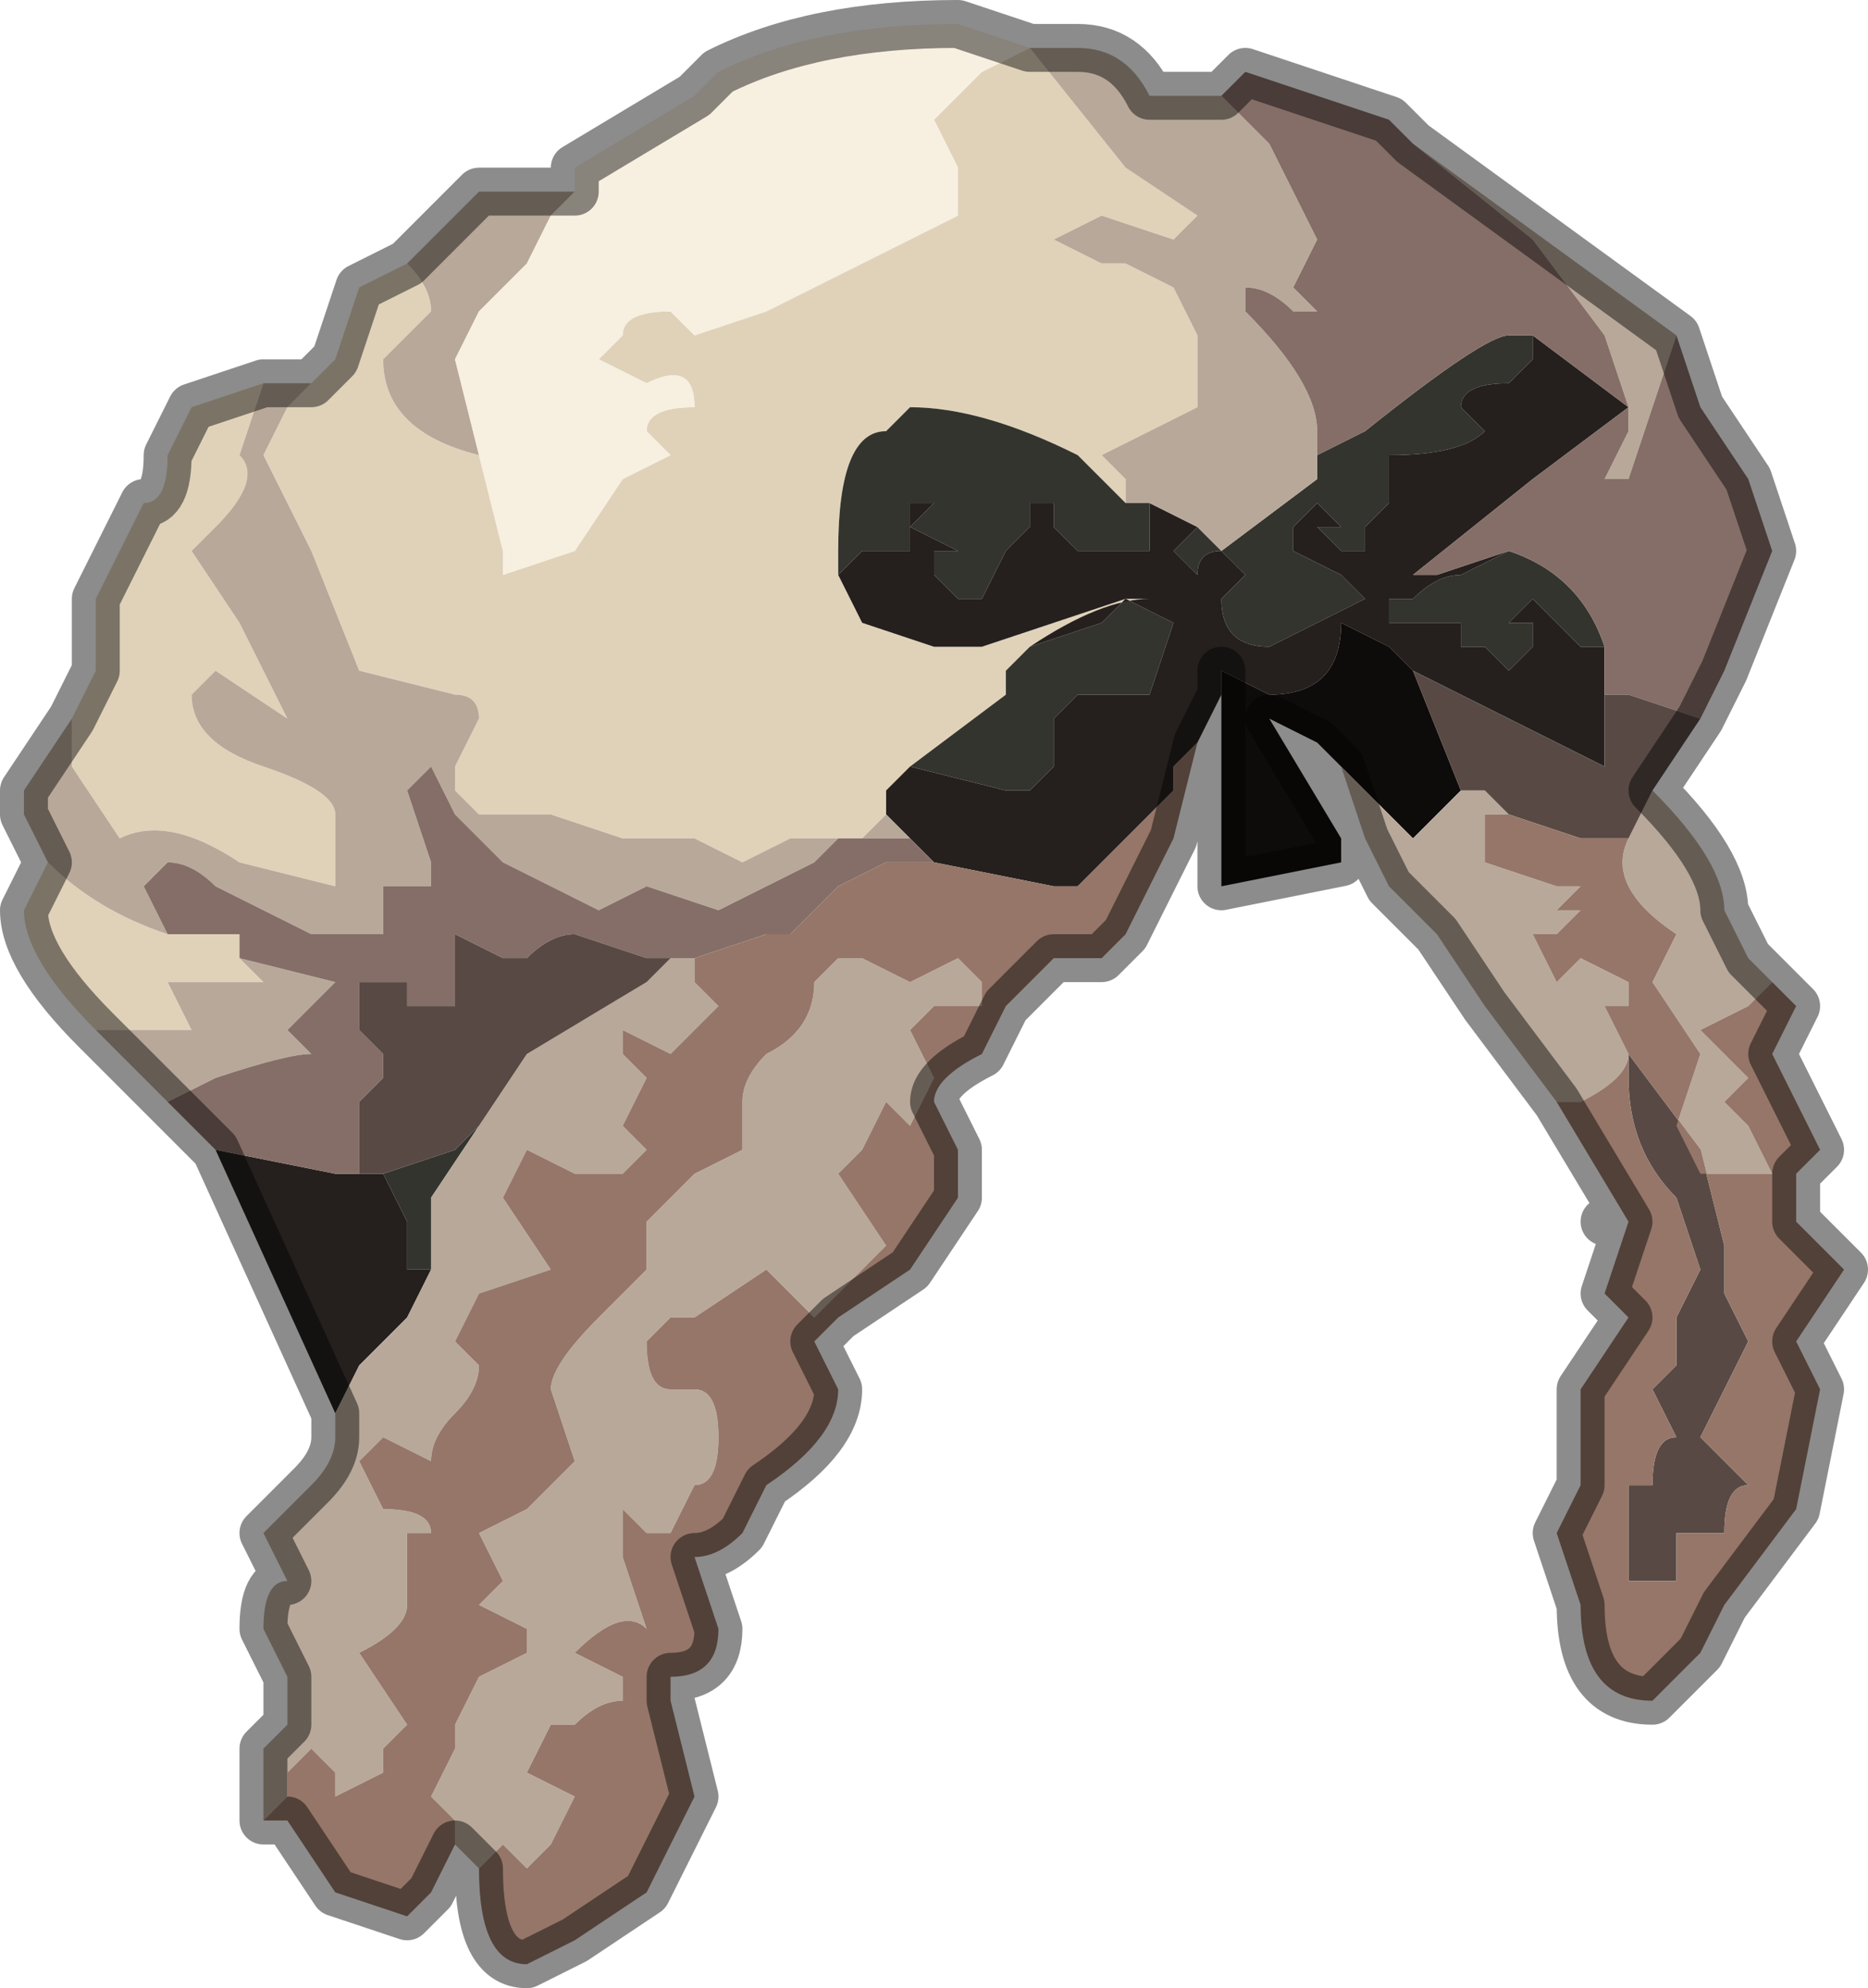 <?xml version="1.0" encoding="UTF-8" standalone="no"?>
<svg xmlns:xlink="http://www.w3.org/1999/xlink" height="4.15px" width="3.9px" xmlns="http://www.w3.org/2000/svg">
  <g transform="matrix(1.0, 0.0, 0.0, 1.0, 1.9, 0.55)">
    <path d="M-0.9 0.4 L-0.85 0.6 -0.85 0.65 -0.7 0.6 -0.6 0.45 -0.5 0.4 -0.55 0.35 Q-0.55 0.3 -0.45 0.3 -0.45 0.2 -0.55 0.25 L-0.65 0.2 -0.6 0.15 Q-0.6 0.1 -0.5 0.1 L-0.45 0.15 -0.3 0.1 -0.2 0.05 Q0.0 -0.05 0.1 -0.1 L0.1 -0.2 0.05 -0.3 0.15 -0.4 0.25 -0.45 0.45 -0.2 0.6 -0.1 0.55 -0.05 0.4 -0.1 0.3 -0.05 0.4 0.0 0.45 0.0 0.55 0.05 0.6 0.15 0.6 0.3 0.5 0.35 0.4 0.4 0.45 0.45 0.45 0.5 0.35 0.4 Q0.15 0.3 0.0 0.3 L-0.05 0.35 Q-0.15 0.35 -0.15 0.6 L-0.15 0.65 -0.1 0.75 0.05 0.8 0.15 0.8 0.45 0.7 0.5 0.7 Q0.4 0.7 0.25 0.8 L0.2 0.85 0.2 0.9 0.0 1.05 -0.05 1.1 -0.05 1.15 -0.1 1.2 -0.15 1.2 -0.15 1.2 -0.25 1.2 -0.35 1.25 -0.45 1.2 -0.6 1.2 -0.75 1.15 -0.8 1.15 -0.9 1.15 -0.95 1.1 -0.95 1.05 -0.9 0.95 Q-0.9 0.9 -0.95 0.9 L-1.15 0.85 -1.25 0.6 -1.3 0.5 -1.35 0.4 -1.3 0.3 -1.2 0.2 -1.15 0.05 -1.05 0.0 Q-1.0 0.05 -1.0 0.1 L-1.1 0.2 Q-1.1 0.35 -0.9 0.4 M-1.7 1.6 Q-1.85 1.45 -1.85 1.35 L-1.8 1.25 Q-1.7 1.35 -1.55 1.4 L-1.4 1.4 -1.4 1.45 -1.35 1.5 -1.35 1.5 -1.55 1.5 -1.55 1.5 -1.5 1.6 -1.65 1.6 -1.7 1.6 M-1.75 0.95 L-1.75 0.95 -1.7 0.85 -1.7 0.7 -1.6 0.5 Q-1.55 0.5 -1.55 0.4 L-1.5 0.3 -1.35 0.25 -1.4 0.4 Q-1.35 0.45 -1.45 0.55 L-1.5 0.6 -1.4 0.75 -1.3 0.95 -1.3 0.95 -1.45 0.85 -1.5 0.9 Q-1.5 1.0 -1.35 1.05 -1.2 1.1 -1.2 1.15 L-1.2 1.3 -1.2 1.3 -1.4 1.25 Q-1.55 1.15 -1.65 1.2 L-1.75 1.05 -1.75 0.95" fill="#e0d2b9" fill-rule="evenodd" stroke="none"/>
    <path d="M0.0 1.05 L0.2 0.9 0.2 0.85 0.25 0.8 0.4 0.75 0.45 0.7 0.55 0.75 0.5 0.9 0.35 0.9 Q0.3 0.95 0.3 0.95 L0.3 1.05 0.25 1.1 0.2 1.1 0.0 1.05 M-0.15 0.65 L-0.15 0.6 Q-0.15 0.35 -0.05 0.35 L0.0 0.3 Q0.15 0.3 0.35 0.4 L0.45 0.5 0.5 0.5 0.5 0.6 0.4 0.6 0.35 0.6 0.3 0.55 0.3 0.5 0.25 0.5 0.25 0.55 0.2 0.6 0.15 0.7 0.1 0.7 0.05 0.65 0.05 0.6 0.1 0.6 0.0 0.55 0.05 0.5 0.0 0.5 0.0 0.6 -0.1 0.6 -0.15 0.65 M1.3 0.15 L1.3 0.2 1.25 0.25 Q1.15 0.25 1.15 0.3 L1.2 0.35 Q1.15 0.4 1.0 0.4 L1.0 0.5 0.95 0.55 0.95 0.6 0.9 0.6 0.85 0.55 0.9 0.55 0.85 0.5 0.8 0.55 0.8 0.6 0.9 0.65 0.95 0.7 0.85 0.75 0.75 0.8 Q0.65 0.8 0.65 0.7 0.65 0.7 0.7 0.65 L0.65 0.6 Q0.6 0.6 0.6 0.65 L0.55 0.6 0.6 0.55 0.65 0.6 0.85 0.45 0.85 0.4 0.95 0.35 Q1.2 0.15 1.25 0.15 L1.3 0.15 M1.25 0.6 Q1.4 0.65 1.45 0.8 L1.4 0.8 1.35 0.75 1.3 0.7 Q1.3 0.7 1.25 0.75 L1.3 0.75 1.3 0.8 1.25 0.85 1.2 0.8 1.15 0.8 1.15 0.75 1.1 0.75 1.0 0.75 1.0 0.7 1.05 0.7 Q1.1 0.65 1.15 0.65 L1.25 0.6 M-1.0 2.1 L-1.05 2.1 -1.05 2.1 -1.05 2.0 -1.1 1.9 -1.1 1.9 -0.95 1.85 -0.9 1.8 -1.0 1.95 -1.0 2.1" fill="#34342e" fill-rule="evenodd" stroke="none"/>
    <path d="M-0.05 1.15 L-0.05 1.1 0.0 1.05 0.2 1.1 0.25 1.1 0.3 1.05 0.3 0.95 Q0.3 0.95 0.35 0.9 L0.5 0.9 0.55 0.75 0.45 0.7 0.4 0.75 0.25 0.8 Q0.4 0.7 0.5 0.7 L0.45 0.7 0.15 0.8 0.05 0.8 -0.1 0.75 -0.15 0.65 -0.1 0.6 0.0 0.6 0.0 0.5 0.05 0.5 0.0 0.55 0.1 0.6 0.05 0.6 0.05 0.65 0.1 0.7 0.15 0.7 0.2 0.6 0.25 0.55 0.25 0.5 0.3 0.5 0.3 0.55 0.35 0.6 0.4 0.6 0.5 0.6 0.5 0.5 0.6 0.55 0.55 0.6 0.6 0.65 Q0.6 0.6 0.65 0.6 L0.7 0.65 Q0.65 0.7 0.65 0.7 0.65 0.8 0.75 0.8 L0.85 0.75 0.95 0.7 0.9 0.65 0.8 0.6 0.8 0.55 0.85 0.5 0.9 0.55 0.85 0.55 0.9 0.6 0.95 0.6 0.95 0.55 1.0 0.5 1.0 0.4 Q1.15 0.4 1.2 0.35 L1.15 0.3 Q1.15 0.25 1.25 0.25 L1.3 0.2 1.3 0.15 1.5 0.3 1.3 0.45 1.05 0.65 1.1 0.65 1.25 0.6 1.15 0.65 Q1.1 0.65 1.05 0.7 L1.0 0.7 1.0 0.75 1.1 0.75 1.15 0.75 1.15 0.8 1.2 0.8 1.25 0.85 1.3 0.8 1.3 0.75 1.25 0.75 Q1.3 0.7 1.3 0.7 L1.35 0.75 1.4 0.8 1.45 0.8 1.45 0.9 1.45 1.05 1.05 0.85 1.0 0.8 0.9 0.75 Q0.9 0.9 0.75 0.9 L0.65 0.85 0.65 0.9 0.6 1.0 0.55 1.05 0.55 1.1 0.35 1.3 0.3 1.3 0.05 1.25 0.0 1.2 0.0 1.2 -0.05 1.15 M-1.2 2.4 L-1.45 1.85 -1.2 1.9 -1.15 1.9 -1.15 1.9 -1.1 1.9 -1.1 1.9 -1.05 2.0 -1.05 2.1 -1.05 2.1 -1.0 2.1 -1.05 2.2 -1.15 2.3 -1.2 2.4" fill="#25201d" fill-rule="evenodd" stroke="none"/>
    <path d="M0.9 1.05 L0.85 1.0 0.75 0.95 0.9 1.2 0.9 1.25 0.65 1.3 0.65 0.85 0.75 0.9 Q0.9 0.9 0.9 0.75 L1.0 0.8 1.05 0.85 1.15 1.1 1.05 1.2 1.0 1.15 0.9 1.05" fill="#0e0c0b" fill-rule="evenodd" stroke="none"/>
    <path d="M-0.9 0.4 Q-1.1 0.35 -1.1 0.2 L-1.0 0.1 Q-1.0 0.05 -1.05 0.0 L-1.05 0.0 -0.9 -0.15 -0.8 -0.15 -0.7 -0.15 -0.75 -0.1 -0.8 0.0 -0.9 0.1 -0.95 0.2 -0.9 0.4 M-1.2 0.2 L-1.3 0.3 -1.35 0.4 -1.3 0.5 -1.25 0.6 -1.15 0.85 -0.95 0.9 Q-0.9 0.9 -0.9 0.95 L-0.95 1.05 -0.95 1.1 -0.9 1.15 -0.8 1.15 -0.75 1.15 -0.6 1.2 -0.45 1.2 -0.35 1.25 -0.25 1.2 -0.15 1.2 -0.15 1.2 -0.2 1.25 -0.3 1.3 -0.4 1.35 -0.55 1.3 -0.65 1.35 -0.85 1.25 -0.95 1.15 -1.0 1.05 -1.05 1.1 -1.0 1.25 -1.0 1.3 -1.1 1.3 -1.1 1.4 -1.15 1.4 -1.25 1.4 -1.45 1.3 Q-1.5 1.25 -1.55 1.25 L-1.6 1.3 -1.55 1.4 Q-1.7 1.35 -1.8 1.25 L-1.8 1.25 -1.85 1.15 -1.85 1.1 -1.75 0.95 -1.75 1.05 -1.65 1.2 Q-1.55 1.15 -1.4 1.25 L-1.2 1.3 -1.2 1.3 -1.2 1.15 Q-1.2 1.1 -1.35 1.05 -1.5 1.0 -1.5 0.9 L-1.45 0.85 -1.3 0.95 -1.3 0.95 -1.4 0.75 -1.5 0.6 -1.45 0.55 Q-1.35 0.45 -1.4 0.4 L-1.35 0.25 -1.25 0.25 -1.2 0.2 M-0.1 1.2 L-0.05 1.15 0.0 1.2 -0.1 1.2 M0.45 0.5 L0.45 0.45 0.4 0.4 0.5 0.35 0.6 0.3 0.6 0.15 0.55 0.05 0.45 0.0 0.4 0.0 0.3 -0.05 0.4 -0.1 0.55 -0.05 0.6 -0.1 0.45 -0.2 0.25 -0.45 0.25 -0.45 0.25 -0.45 0.35 -0.45 Q0.45 -0.45 0.5 -0.35 L0.65 -0.35 0.75 -0.25 0.85 -0.05 0.8 0.05 0.85 0.1 0.8 0.1 Q0.75 0.05 0.7 0.05 L0.7 0.1 Q0.85 0.25 0.85 0.35 L0.85 0.45 0.65 0.6 0.6 0.55 0.5 0.5 0.45 0.5 M1.05 -0.25 L1.6 0.15 1.5 0.45 1.45 0.45 1.5 0.35 1.5 0.3 1.45 0.15 1.3 -0.05 1.05 -0.25 M1.55 1.1 Q1.7 1.25 1.7 1.35 L1.75 1.45 1.8 1.5 1.75 1.55 1.65 1.6 1.7 1.65 1.75 1.7 1.7 1.75 1.75 1.8 1.8 1.9 1.75 1.9 1.7 1.9 1.65 1.9 1.6 1.8 1.65 1.65 1.55 1.5 1.6 1.4 Q1.45 1.3 1.5 1.2 L1.55 1.1 M1.35 1.75 L1.2 1.55 1.1 1.4 1.0 1.3 0.95 1.2 0.9 1.05 1.0 1.15 1.05 1.2 1.15 1.1 1.2 1.1 1.25 1.15 1.2 1.15 1.2 1.25 1.35 1.3 1.4 1.3 1.35 1.35 1.4 1.35 1.35 1.4 1.3 1.4 1.35 1.5 1.4 1.45 1.5 1.5 1.5 1.55 1.45 1.55 1.5 1.65 Q1.5 1.7 1.4 1.75 L1.35 1.75 M-0.9 3.35 L-0.95 3.3 -0.95 3.25 -1.0 3.2 -0.95 3.1 -0.95 3.05 -0.9 2.95 -0.8 2.9 -0.8 2.85 -0.9 2.8 -0.85 2.75 -0.85 2.75 -0.9 2.65 -0.8 2.6 -0.75 2.55 -0.75 2.55 -0.7 2.5 -0.75 2.35 Q-0.75 2.3 -0.65 2.2 L-0.55 2.1 -0.55 2.0 -0.45 1.9 -0.35 1.85 -0.35 1.75 Q-0.35 1.7 -0.3 1.65 -0.2 1.6 -0.2 1.5 L-0.15 1.45 -0.1 1.45 0.0 1.5 0.1 1.45 0.15 1.5 0.15 1.55 0.05 1.55 0.0 1.6 0.05 1.7 0.0 1.8 0.0 1.8 -0.05 1.75 -0.05 1.75 -0.1 1.85 -0.15 1.9 -0.05 2.05 -0.15 2.15 -0.15 2.15 -0.2 2.2 -0.25 2.15 -0.3 2.1 -0.45 2.2 -0.5 2.2 -0.55 2.25 Q-0.55 2.35 -0.5 2.35 L-0.45 2.35 Q-0.4 2.35 -0.4 2.45 -0.4 2.55 -0.45 2.55 L-0.5 2.65 -0.55 2.65 -0.6 2.6 -0.6 2.7 -0.55 2.85 Q-0.6 2.8 -0.7 2.9 L-0.6 2.95 -0.6 3.0 Q-0.65 3.0 -0.7 3.05 L-0.75 3.05 -0.75 3.05 -0.8 3.15 Q-0.8 3.15 -0.7 3.2 L-0.75 3.3 -0.8 3.35 -0.85 3.3 -0.9 3.35 M-1.35 3.25 L-1.35 3.1 -1.3 3.05 -1.3 2.95 -1.3 2.95 -1.35 2.85 Q-1.35 2.75 -1.3 2.75 L-1.35 2.65 -1.25 2.55 Q-1.2 2.5 -1.2 2.45 L-1.2 2.4 -1.15 2.3 -1.05 2.2 -1.0 2.1 -1.0 1.95 -0.9 1.8 -0.8 1.65 -0.55 1.5 -0.5 1.45 -0.45 1.45 -0.45 1.5 -0.4 1.55 -0.45 1.6 -0.5 1.65 -0.6 1.6 -0.6 1.65 -0.55 1.7 -0.6 1.8 -0.55 1.85 -0.6 1.9 -0.7 1.9 -0.8 1.85 -0.85 1.95 -0.75 2.1 -0.9 2.15 -0.95 2.25 -0.9 2.3 Q-0.9 2.35 -0.95 2.4 -1.0 2.45 -1.0 2.5 L-1.1 2.45 -1.1 2.45 -1.15 2.5 -1.1 2.6 Q-1.0 2.6 -1.0 2.65 L-1.05 2.65 -1.05 2.75 -1.05 2.8 Q-1.05 2.85 -1.15 2.9 L-1.15 2.9 -1.05 3.05 -1.05 3.05 -1.1 3.1 -1.1 3.15 -1.2 3.2 Q-1.2 3.2 -1.2 3.15 L-1.25 3.1 -1.3 3.15 -1.3 3.2 -1.35 3.25 M-1.55 1.75 L-1.65 1.65 -1.7 1.6 -1.65 1.6 -1.5 1.6 -1.55 1.5 -1.55 1.5 -1.35 1.5 -1.35 1.5 -1.4 1.45 -1.2 1.5 -1.3 1.6 -1.25 1.65 Q-1.3 1.65 -1.45 1.7 L-1.55 1.75" fill="#b8a899" fill-rule="evenodd" stroke="none"/>
    <path d="M-0.15 1.2 L-0.1 1.2 0.0 1.2 0.0 1.2 0.05 1.25 -0.05 1.25 -0.15 1.3 -0.25 1.4 -0.3 1.4 -0.3 1.4 -0.45 1.45 -0.5 1.45 -0.55 1.45 -0.7 1.4 Q-0.75 1.4 -0.8 1.45 L-0.85 1.45 -0.95 1.4 -0.95 1.45 -0.95 1.55 -1.05 1.55 -1.05 1.5 -1.15 1.5 -1.15 1.6 -1.1 1.65 -1.1 1.7 -1.15 1.75 -1.15 1.8 -1.15 1.9 -1.2 1.9 -1.45 1.85 -1.55 1.75 -1.45 1.7 Q-1.3 1.65 -1.25 1.65 L-1.3 1.6 -1.2 1.5 -1.4 1.45 -1.4 1.4 -1.55 1.4 -1.6 1.3 -1.55 1.25 Q-1.5 1.25 -1.45 1.3 L-1.25 1.4 -1.15 1.4 -1.1 1.4 -1.1 1.3 -1.0 1.3 -1.0 1.25 -1.05 1.1 -1.0 1.05 -0.95 1.15 -0.85 1.25 -0.65 1.35 -0.55 1.3 -0.4 1.35 -0.3 1.3 -0.2 1.25 -0.15 1.2 M0.85 0.45 L0.85 0.35 Q0.85 0.25 0.7 0.1 L0.7 0.05 Q0.75 0.05 0.8 0.1 L0.85 0.1 0.8 0.05 0.85 -0.05 0.75 -0.25 0.65 -0.35 0.7 -0.4 1.0 -0.3 1.05 -0.25 1.3 -0.05 1.45 0.15 1.5 0.3 1.5 0.35 1.45 0.45 1.5 0.45 1.6 0.15 1.65 0.3 1.75 0.45 1.8 0.6 1.7 0.85 1.65 0.95 1.5 0.9 1.45 0.9 1.45 0.8 Q1.4 0.65 1.25 0.6 L1.1 0.65 1.05 0.65 1.3 0.45 1.5 0.3 1.3 0.15 1.25 0.15 Q1.2 0.15 0.95 0.35 L0.85 0.4 0.85 0.45" fill="#856e67" fill-rule="evenodd" stroke="none"/>
    <path d="M1.65 0.95 L1.55 1.1 1.5 1.2 1.4 1.2 1.25 1.15 1.2 1.1 1.15 1.1 1.05 0.85 1.45 1.05 1.45 0.9 1.5 0.9 1.65 0.95 M1.5 1.7 L1.5 1.65 1.65 1.85 1.7 2.05 1.7 2.15 1.75 2.25 1.65 2.45 1.75 2.55 Q1.7 2.55 1.7 2.65 L1.6 2.65 1.6 2.75 1.55 2.75 1.5 2.75 1.5 2.7 1.5 2.55 1.55 2.55 Q1.55 2.45 1.6 2.45 L1.55 2.35 1.6 2.3 1.6 2.2 1.65 2.1 1.6 1.95 Q1.5 1.85 1.5 1.7 M-1.15 1.9 L-1.15 1.8 -1.15 1.75 -1.1 1.7 -1.1 1.65 -1.15 1.6 -1.15 1.5 -1.05 1.5 -1.05 1.55 -0.95 1.55 -0.95 1.45 -0.95 1.4 -0.85 1.45 -0.8 1.45 Q-0.75 1.4 -0.7 1.4 L-0.55 1.45 -0.5 1.45 -0.55 1.5 -0.8 1.65 -0.9 1.8 -0.95 1.85 -1.1 1.9 -1.15 1.9 -1.15 1.9" fill="#584944" fill-rule="evenodd" stroke="none"/>
    <path d="M0.25 -0.45 L0.15 -0.4 0.05 -0.3 0.1 -0.2 0.1 -0.1 Q0.0 -0.05 -0.2 0.05 L-0.3 0.1 -0.45 0.15 -0.5 0.1 Q-0.6 0.1 -0.6 0.15 L-0.65 0.2 -0.55 0.25 Q-0.45 0.2 -0.45 0.3 -0.55 0.3 -0.55 0.35 L-0.5 0.4 -0.6 0.45 -0.7 0.6 -0.85 0.65 -0.85 0.6 -0.9 0.4 -0.95 0.2 -0.9 0.1 -0.8 0.0 -0.75 -0.1 -0.7 -0.15 -0.7 -0.2 -0.45 -0.35 -0.4 -0.4 Q-0.2 -0.5 0.1 -0.5 L0.25 -0.45 0.25 -0.45" fill="#f7efe0" fill-rule="evenodd" stroke="none"/>
    <path d="M1.8 1.5 L1.85 1.55 1.8 1.65 1.85 1.75 1.9 1.85 1.85 1.9 1.85 2.0 1.95 2.1 1.85 2.25 1.9 2.35 1.85 2.6 1.7 2.8 1.65 2.9 1.55 3.0 Q1.4 3.0 1.4 2.8 L1.35 2.65 1.4 2.55 1.4 2.35 1.5 2.2 1.45 2.15 1.5 2.0 1.45 2.0 1.5 2.0 1.35 1.75 1.4 1.75 Q1.5 1.7 1.5 1.65 L1.45 1.55 1.5 1.55 1.5 1.5 1.4 1.45 1.35 1.5 1.3 1.4 1.35 1.4 1.4 1.35 1.35 1.35 1.4 1.3 1.35 1.3 1.2 1.25 1.2 1.15 1.25 1.15 1.4 1.2 1.5 1.2 Q1.45 1.3 1.6 1.4 L1.55 1.5 1.65 1.65 1.6 1.8 1.65 1.9 1.7 1.9 1.75 1.9 1.8 1.9 1.75 1.8 1.7 1.75 1.75 1.7 1.7 1.65 1.65 1.6 1.75 1.55 1.8 1.5 M0.6 1.0 L0.55 1.2 0.45 1.4 0.4 1.45 0.3 1.45 0.2 1.55 0.15 1.65 Q0.05 1.7 0.05 1.75 L0.1 1.85 0.1 1.95 0.0 2.1 -0.15 2.2 -0.15 2.2 -0.2 2.25 -0.15 2.35 Q-0.15 2.45 -0.3 2.55 L-0.35 2.65 Q-0.4 2.7 -0.45 2.7 L-0.4 2.85 Q-0.4 2.95 -0.5 2.95 L-0.5 2.95 -0.5 3.0 -0.45 3.2 -0.45 3.2 -0.5 3.3 -0.55 3.4 -0.7 3.5 -0.8 3.55 Q-0.9 3.55 -0.9 3.35 L-0.85 3.3 -0.8 3.35 -0.75 3.3 -0.7 3.2 Q-0.8 3.15 -0.8 3.15 L-0.75 3.05 -0.75 3.05 -0.7 3.05 Q-0.65 3.0 -0.6 3.0 L-0.6 2.95 -0.7 2.9 Q-0.6 2.8 -0.55 2.85 L-0.6 2.7 -0.6 2.6 -0.55 2.65 -0.5 2.65 -0.45 2.55 Q-0.4 2.55 -0.4 2.45 -0.4 2.35 -0.45 2.35 L-0.5 2.35 Q-0.55 2.35 -0.55 2.25 L-0.5 2.2 -0.45 2.2 -0.3 2.1 -0.25 2.15 -0.2 2.2 -0.15 2.15 -0.15 2.15 -0.05 2.05 -0.15 1.9 -0.1 1.85 -0.05 1.75 -0.05 1.75 0.0 1.8 0.0 1.8 0.05 1.7 0.0 1.6 0.05 1.55 0.15 1.55 0.15 1.5 0.1 1.45 0.0 1.5 -0.1 1.45 -0.15 1.45 -0.2 1.5 Q-0.2 1.6 -0.3 1.65 -0.35 1.7 -0.35 1.75 L-0.35 1.85 -0.45 1.9 -0.55 2.0 -0.55 2.1 -0.65 2.2 Q-0.75 2.3 -0.75 2.35 L-0.7 2.5 -0.75 2.55 -0.75 2.55 -0.8 2.6 -0.9 2.65 -0.85 2.75 -0.85 2.75 -0.9 2.8 -0.8 2.85 -0.8 2.9 -0.9 2.95 -0.95 3.05 -0.95 3.1 -1.0 3.2 -0.95 3.25 -0.95 3.3 -1.0 3.4 -1.05 3.45 -1.2 3.4 -1.3 3.25 -1.35 3.25 -1.3 3.2 -1.3 3.15 -1.25 3.1 -1.2 3.15 Q-1.2 3.2 -1.2 3.2 L-1.1 3.15 -1.1 3.1 -1.05 3.05 -1.05 3.05 -1.15 2.9 -1.15 2.9 Q-1.05 2.85 -1.05 2.8 L-1.05 2.75 -1.05 2.65 -1.0 2.65 Q-1.0 2.6 -1.1 2.6 L-1.15 2.5 -1.1 2.45 -1.1 2.45 -1.0 2.5 Q-1.0 2.45 -0.95 2.4 -0.9 2.35 -0.9 2.3 L-0.95 2.25 -0.9 2.15 -0.75 2.1 -0.85 1.95 -0.8 1.85 -0.7 1.9 -0.6 1.9 -0.55 1.85 -0.6 1.8 -0.55 1.7 -0.6 1.65 -0.6 1.6 -0.5 1.65 -0.45 1.6 -0.4 1.55 -0.45 1.5 -0.45 1.45 -0.3 1.4 -0.3 1.4 -0.25 1.4 -0.15 1.3 -0.05 1.25 0.05 1.25 0.3 1.3 0.35 1.3 0.55 1.1 0.55 1.05 0.6 1.0 M1.5 1.7 Q1.5 1.85 1.6 1.95 L1.65 2.1 1.6 2.2 1.6 2.3 1.55 2.35 1.6 2.45 Q1.55 2.45 1.55 2.55 L1.5 2.55 1.5 2.7 1.5 2.75 1.55 2.75 1.6 2.75 1.6 2.65 1.7 2.65 Q1.7 2.55 1.75 2.55 L1.65 2.45 1.75 2.25 1.7 2.15 1.7 2.05 1.65 1.85 1.5 1.65 1.5 1.7 M1.5 2.0 L1.45 2.0 1.5 2.0" fill="#957668" fill-rule="evenodd" stroke="none"/>
    <path d="M-1.05 0.0 L-1.15 0.05 -1.2 0.2 -1.25 0.25 -1.35 0.25 -1.5 0.3 -1.55 0.4 Q-1.55 0.5 -1.6 0.5 L-1.7 0.7 -1.7 0.85 -1.75 0.95 -1.75 0.95 -1.85 1.1 -1.85 1.15 -1.8 1.25 -1.8 1.25 -1.85 1.35 Q-1.85 1.45 -1.7 1.6 L-1.65 1.65 -1.55 1.75 -1.45 1.85 -1.2 2.4 -1.2 2.45 Q-1.2 2.5 -1.25 2.55 L-1.35 2.65 -1.3 2.75 Q-1.35 2.75 -1.35 2.85 L-1.3 2.95 -1.3 2.95 -1.3 3.05 -1.35 3.1 -1.35 3.25 -1.3 3.25 -1.2 3.4 -1.05 3.45 -1.0 3.4 -0.95 3.3 -0.9 3.35 Q-0.9 3.55 -0.8 3.55 L-0.7 3.5 -0.55 3.4 -0.5 3.3 -0.45 3.2 -0.45 3.2 -0.5 3.0 -0.5 2.95 -0.5 2.95 Q-0.4 2.95 -0.4 2.85 L-0.45 2.7 Q-0.4 2.7 -0.35 2.65 L-0.3 2.55 Q-0.15 2.45 -0.15 2.35 L-0.2 2.25 -0.15 2.2 -0.15 2.2 0.0 2.1 0.1 1.95 0.1 1.85 0.05 1.75 Q0.05 1.7 0.15 1.65 L0.2 1.55 0.3 1.45 0.4 1.45 0.45 1.4 0.55 1.2 0.6 1.0 0.65 0.9 0.65 0.85 0.65 1.3 0.9 1.25 0.9 1.2 0.75 0.95 0.85 1.0 0.9 1.05 0.95 1.2 1.0 1.3 1.1 1.4 1.2 1.55 1.35 1.75 1.5 2.0 1.45 2.0 1.5 2.0 1.45 2.0 1.5 2.0 1.45 2.15 1.5 2.2 1.4 2.35 1.4 2.55 1.35 2.65 1.4 2.8 Q1.4 3.0 1.55 3.0 L1.65 2.9 1.7 2.8 1.85 2.6 1.9 2.35 1.85 2.25 1.95 2.1 1.85 2.0 1.85 1.9 1.9 1.85 1.85 1.75 1.8 1.65 1.85 1.55 1.8 1.5 1.75 1.45 1.7 1.35 Q1.7 1.25 1.55 1.1 L1.65 0.95 1.7 0.85 1.8 0.6 1.75 0.45 1.65 0.3 1.6 0.15 1.05 -0.25 1.0 -0.3 0.7 -0.4 0.65 -0.35 0.5 -0.35 Q0.45 -0.45 0.35 -0.45 L0.25 -0.45 0.25 -0.45 0.1 -0.5 Q-0.2 -0.5 -0.4 -0.4 L-0.45 -0.35 -0.7 -0.2 -0.7 -0.15 -0.8 -0.15 -0.9 -0.15 -1.05 0.0 -1.05 0.0 Z" fill="none" stroke="#000000" stroke-linecap="round" stroke-linejoin="round" stroke-opacity="0.451" stroke-width="0.1"/>
  </g>
</svg>
